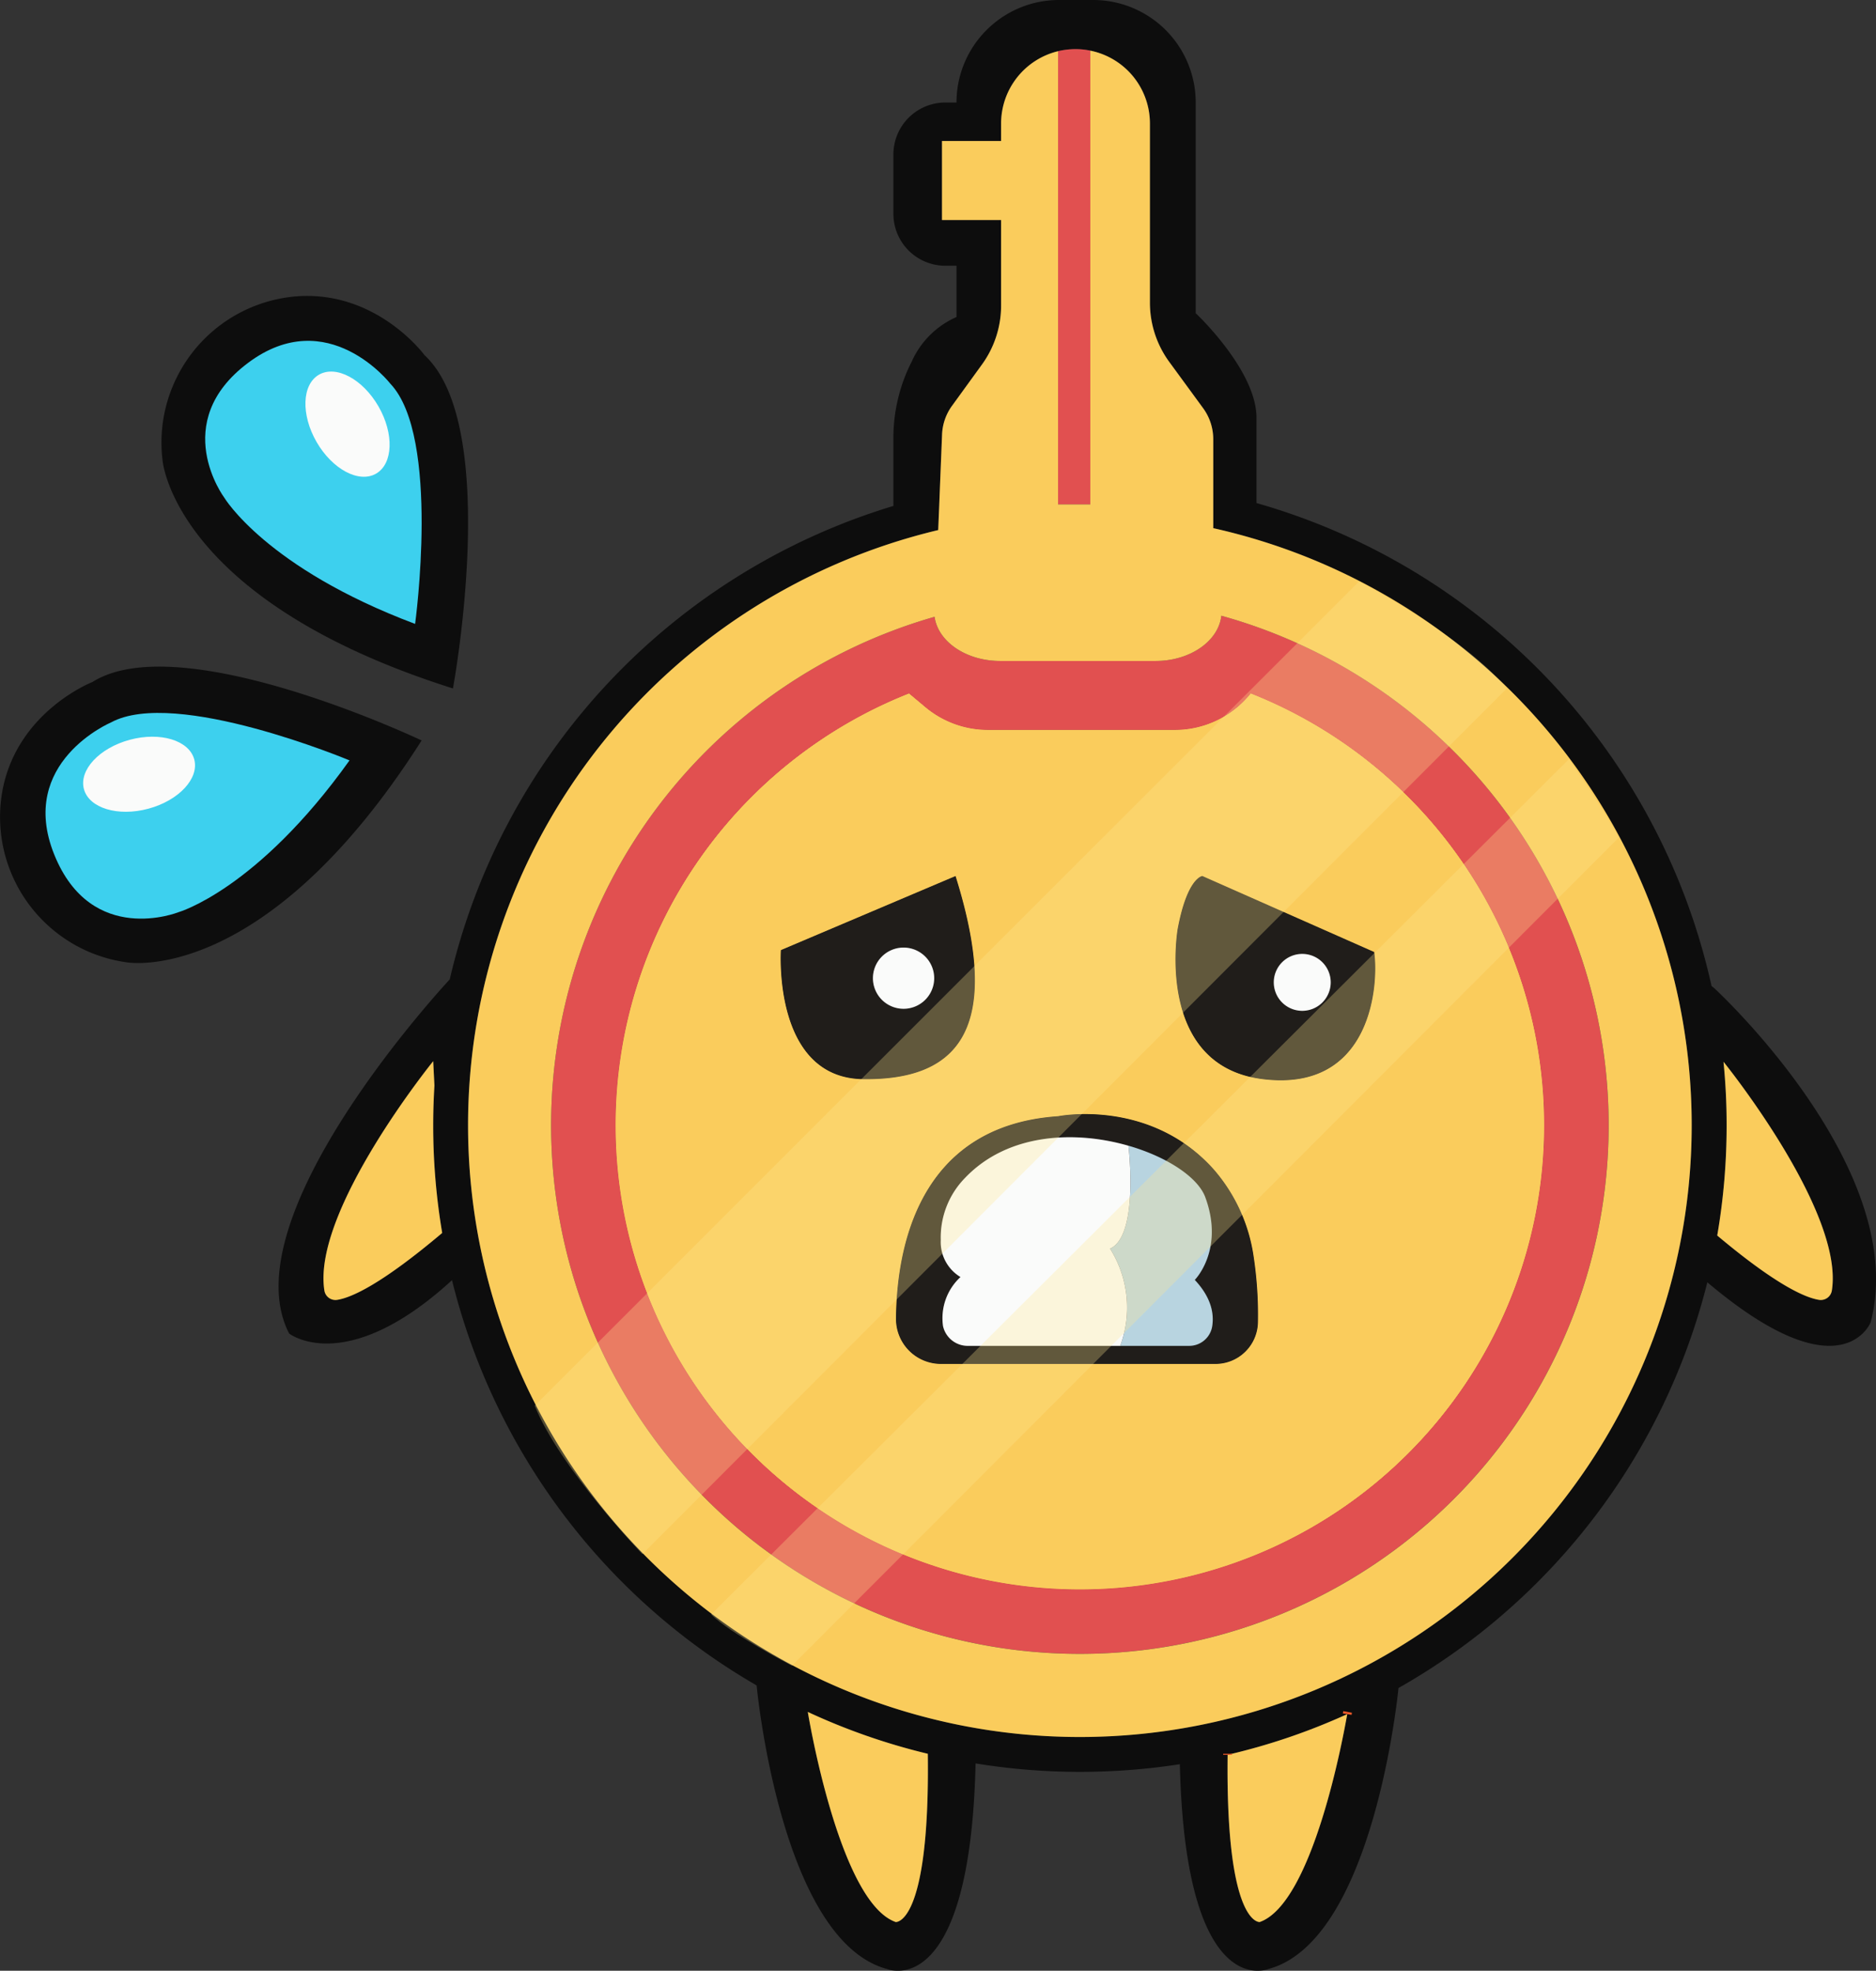 <svg xmlns="http://www.w3.org/2000/svg" width="212.231" height="222.982" viewBox="0 0 212.231 222.982"><rect x="0" y="0" width="212.231" height="222.982" fill="#333333" stroke="none"/><g transform="translate(-5933.708 244)"><path d="M6090.144-148.71a10.978,10.978,0,0,1-8.579,4.125h-21.152a11.013,11.013,0,0,1-7.048-2.552l-1.877-1.573a52.545,52.545,0,0,0-33.2,48.857,52.531,52.531,0,0,0,52.53,52.53,52.528,52.528,0,0,0,52.521-52.53A52.544,52.544,0,0,0,6090.144-148.71Zm-53.155,29.048,19.76-8.382c5.583,17.825-.107,23.087-10.415,22.98S6036.988-119.662,6036.988-119.662Zm53.97,42.122a4.8,4.8,0,0,1-4.808,4.693H6055.1A5.085,5.085,0,0,1,6050.014-78c.074-7.8,2.437-21.794,18.336-22.873,0,0,10.3-2.075,17.545,5.945a19.172,19.172,0,0,1,4.586,10A44.017,44.017,0,0,1,6090.958-77.54Zm.585-27.516c-12.351-1.507-9.666-17-9.666-17,1.086-5.838,2.791-5.986,2.791-5.986l19.439,8.6C6104.643-115.908,6103.894-103.558,6091.543-105.056Z" transform="translate(-14.942 -16.833)" fill="#facc5c"/><path d="M6090.144-148.71a10.978,10.978,0,0,1-8.579,4.125h-21.152a11.013,11.013,0,0,1-7.048-2.552l-1.877-1.573a52.545,52.545,0,0,0-33.2,48.857,52.531,52.531,0,0,0,52.53,52.53,52.528,52.528,0,0,0,52.521-52.53A52.544,52.544,0,0,0,6090.144-148.71Zm-53.155,29.048,19.76-8.382c5.583,17.825-.107,23.087-10.415,22.98S6036.988-119.662,6036.988-119.662Zm53.97,42.122a4.8,4.8,0,0,1-4.808,4.693H6055.1A5.085,5.085,0,0,1,6050.014-78c.074-7.8,2.437-21.794,18.336-22.873,0,0,10.3-2.075,17.545,5.945a19.172,19.172,0,0,1,4.586,10A44.017,44.017,0,0,1,6090.958-77.54Zm.585-27.516c-12.351-1.507-9.666-17-9.666-17,1.086-5.838,2.791-5.986,2.791-5.986l19.439,8.6C6104.643-115.908,6103.894-103.558,6091.543-105.056Z" transform="translate(-14.942 -16.833)" fill="#facc5c"/><path d="M6090.144-148.71a10.978,10.978,0,0,1-8.579,4.125h-21.152a11.013,11.013,0,0,1-7.048-2.552l-1.877-1.573a52.545,52.545,0,0,0-33.2,48.857,52.531,52.531,0,0,0,52.53,52.53,52.528,52.528,0,0,0,52.521-52.53A52.544,52.544,0,0,0,6090.144-148.71Zm-53.155,29.048,19.76-8.382c5.583,17.825-.107,23.087-10.415,22.98S6036.988-119.662,6036.988-119.662Zm53.97,42.122a4.8,4.8,0,0,1-4.808,4.693H6055.1A5.085,5.085,0,0,1,6050.014-78c.074-7.8,2.437-21.794,18.336-22.873,0,0,10.3-2.075,17.545,5.945a19.172,19.172,0,0,1,4.586,10A44.017,44.017,0,0,1,6090.958-77.54Zm.585-27.516c-12.351-1.507-9.666-17-9.666-17,1.086-5.838,2.791-5.986,2.791-5.986l19.439,8.6C6104.643-115.908,6103.894-103.558,6091.543-105.056Z" transform="translate(-14.942 -16.833)" fill="#facc5c"/><path d="M6090.144-148.71a10.978,10.978,0,0,1-8.579,4.125h-21.152a11.013,11.013,0,0,1-7.048-2.552l-1.877-1.573a52.545,52.545,0,0,0-33.2,48.857,52.531,52.531,0,0,0,52.53,52.53,52.528,52.528,0,0,0,52.521-52.53A52.544,52.544,0,0,0,6090.144-148.71Zm-53.155,29.048,19.76-8.382c5.583,17.825-.107,23.087-10.415,22.98S6036.988-119.662,6036.988-119.662Zm53.97,42.122a4.8,4.8,0,0,1-4.808,4.693H6055.1A5.085,5.085,0,0,1,6050.014-78c.074-7.8,2.437-21.794,18.336-22.873,0,0,10.3-2.075,17.545,5.945a19.172,19.172,0,0,1,4.586,10A44.017,44.017,0,0,1,6090.958-77.54Zm.585-27.516c-12.351-1.507-9.666-17-9.666-17,1.086-5.838,2.791-5.986,2.791-5.986l19.439,8.6C6104.643-115.908,6103.894-103.558,6091.543-105.056Z" transform="translate(-14.942 -16.833)" fill="#facc5c"/><path d="M6134.386-132.206l-.289-.222a73.269,73.269,0,0,0-51.483-54.654v-9.773c-.107-5.368-6.875-11.708-6.875-11.708V-232.4a11.6,11.6,0,0,0-11.6-11.6h-3.861a11.564,11.564,0,0,0-8.2,3.4,11.563,11.563,0,0,0-3.4,8.2h-1.259a5.875,5.875,0,0,0-5.879,5.87v6.719a5.877,5.877,0,0,0,5.879,5.879h1.259v5.8a9.924,9.924,0,0,0-5.055,5.022,18.983,18.983,0,0,0-2.083,8.835v7.509h.033a73.278,73.278,0,0,0-50.225,53.583s-25.038,26.751-18.171,40.064c0,0,6.273,4.94,18.171-5.8l.255-.239A73.24,73.24,0,0,0,6026.066-53.3s2.685,28.867,14.771,32.094c0,0,9.361,3.894,10-23.26v-.008a73.458,73.458,0,0,0,11.807.955,74.181,74.181,0,0,0,11.3-.865c.65,27.063,10,23.177,10,23.177,11.378-3.038,14.425-28.784,14.738-31.806h.009A73.2,73.2,0,0,0,6133.62-98.91C6148.868-86.024,6152.1-94.4,6152.1-94.4,6156.608-111.8,6134.386-132.206,6134.386-132.206Zm-143.9,27.714c-6.949,5.87-10.309,7.328-11.873,7.567a1.267,1.267,0,0,1-1.45-1.062c-1.416-8.991,12.31-25.944,12.31-25.944l.14,2.758c-.09,1.482-.14,2.981-.14,4.487a72.976,72.976,0,0,0,1.013,12.153ZM6041.8-26.529c-6.438-2.256-9.945-23.77-9.945-23.77a71.979,71.979,0,0,0,13.577,4.734C6045.678-26.093,6041.8-26.529,6041.8-26.529Zm41.176,0s-3.861.436-3.631-18.921a71.635,71.635,0,0,0,13.536-4.6C6092.461-47.648,6089-28.645,6082.976-26.529Zm-20.336-20.938a69.219,69.219,0,0,1-69.219-69.219,69.229,69.229,0,0,1,53.221-67.35h-.033l.115-2.766.049-1.309.272-6.735a5.914,5.914,0,0,1,1.128-3.244l3.384-4.668a11.357,11.357,0,0,0,2.166-6.669v-9.683h-6.686v-8.942h6.686v-1.976a8.424,8.424,0,0,1,6.447-8.184,8.587,8.587,0,0,1,1.968-.231,8.072,8.072,0,0,1,1.68.173,8.438,8.438,0,0,1,4.273,2.289,8.417,8.417,0,0,1,2.47,5.953v20.263a11.363,11.363,0,0,0,2.174,6.694l3.853,5.269a5.94,5.94,0,0,1,1.137,3.5v10.061a69.221,69.221,0,0,1,54.126,67.556A69.218,69.218,0,0,1,6062.639-47.467Zm85.068-50.521a1.267,1.267,0,0,1-1.449,1.062c-1.54-.239-4.817-1.647-11.519-7.278a73.325,73.325,0,0,0,1.062-12.482,71.418,71.418,0,0,0-.354-7.18C6136.37-122.721,6149.066-106.657,6147.708-97.988Z" transform="translate(-6.761)" fill="#0d0d0d"/><path d="M6054.646,15.03c-6.438-2.256-9.945-23.77-9.945-23.77a71.984,71.984,0,0,0,13.577,4.734C6058.524,15.466,6054.646,15.03,6054.646,15.03Z" transform="translate(-19.607 -41.559)" fill="#facc5c"/><path d="M6115.914-8.44c-.419,2.4-3.878,21.407-9.9,23.523,0,0-3.861.436-3.631-18.921A71.635,71.635,0,0,0,6115.914-8.44Z" transform="translate(-29.795 -41.612)" fill="#facc5c"/><path d="M5991.58-78.772v.041c-6.949,5.87-10.309,7.328-11.873,7.567a1.267,1.267,0,0,1-1.45-1.062c-1.416-8.991,12.31-25.944,12.31-25.944l.14,2.758c-.09,1.482-.14,2.981-.14,4.487A72.976,72.976,0,0,0,5991.58-78.772Z" transform="translate(-7.852 -25.761)" fill="#facc5c"/><path d="M6182.628-72.212a1.267,1.267,0,0,1-1.449,1.062c-1.54-.239-4.817-1.647-11.519-7.278a73.325,73.325,0,0,0,1.062-12.482,71.418,71.418,0,0,0-.354-7.18C6171.291-96.946,6183.986-80.882,6182.628-72.212Z" transform="translate(-41.682 -25.775)" fill="#facc5c"/><path d="M6085.252-159.39c-.312,2.865-3.523,5.121-7.451,5.121h-17.554c-3.869,0-7.048-2.19-7.435-5a59.844,59.844,0,0,0-43.382,57.527,59.816,59.816,0,0,0,59.824,59.816,59.815,59.815,0,0,0,59.816-59.816A59.845,59.845,0,0,0,6085.252-159.39Zm-16,110.18a52.531,52.531,0,0,1-52.53-52.53,52.545,52.545,0,0,1,33.2-48.857l1.878,1.573a11.012,11.012,0,0,0,7.048,2.552H6080a10.977,10.977,0,0,0,8.579-4.125,52.544,52.544,0,0,1,33.2,48.857A52.528,52.528,0,0,1,6069.255-49.21Z" transform="translate(-13.377 -14.947)" fill="#e15050"/><path d="M6102.38-2.875V-2.99" transform="translate(-29.796 -42.575)" fill="none" stroke="#f15a29" stroke-miterlimit="10" stroke-width="1"/><path d="M6118.861-8.74s-.017.091-.042.247" transform="translate(-32.701 -41.559)" fill="none" stroke="#f15a29" stroke-miterlimit="10" stroke-width="1"/><path d="M6082.737-237.077v51.336h-3.647v-51.278a8.587,8.587,0,0,1,1.968-.231A8.072,8.072,0,0,1,6082.737-237.077Z" transform="translate(-25.682 -1.192)" fill="#e15050"/><path d="M6082.323-183.012v-10.061a5.94,5.94,0,0,0-1.137-3.5l-3.854-5.269a11.366,11.366,0,0,1-2.174-6.694V-228.8a8.415,8.415,0,0,0-2.47-5.953,8.434,8.434,0,0,0-4.273-2.289V-185.7h-3.647v-51.278a8.424,8.424,0,0,0-6.446,8.184v1.976h-6.686v8.942h6.686v9.683a11.357,11.357,0,0,1-2.166,6.669l-3.384,4.668a5.918,5.918,0,0,0-1.128,3.244l-.271,6.735-.05,1.309-.115,2.766h.033a69.23,69.23,0,0,0-53.221,67.35,69.219,69.219,0,0,0,69.219,69.219,69.217,69.217,0,0,0,69.21-69.219A69.221,69.221,0,0,0,6082.323-183.012ZM6067.239-55.64a59.816,59.816,0,0,1-59.824-59.816,59.844,59.844,0,0,1,43.382-57.527c.387,2.808,3.565,5,7.435,5h17.554c3.928,0,7.139-2.256,7.451-5.121a59.845,59.845,0,0,1,43.819,57.651A59.815,59.815,0,0,1,6067.239-55.64Z" transform="translate(-11.361 -1.229)" fill="#facc5c"/><path d="M6060.755-123.61,6041-115.228s-.963,14.491,9.345,14.6S6066.338-105.785,6060.755-123.61Zm-5.878,15.018a3.465,3.465,0,0,1-3.467-3.458,3.467,3.467,0,0,1,3.467-3.466,3.466,3.466,0,0,1,3.466,3.466A3.464,3.464,0,0,1,6054.877-108.592Z" transform="translate(-18.948 -21.267)" fill="#201d1a"/><path d="M6060.583-110.314a3.465,3.465,0,0,1-3.467,3.458,3.464,3.464,0,0,1-3.466-3.458,3.466,3.466,0,0,1,3.466-3.466A3.467,3.467,0,0,1,6060.583-110.314Z" transform="translate(-21.189 -23.004)" fill="#fafbfa"/><path d="M6117.7-115.014l-19.439-8.6s-1.7.148-2.791,5.986c0,0-2.685,15.5,9.666,17S6118.232-111.474,6117.7-115.014Zm-8.135,6.653a3.219,3.219,0,0,1-3.219-3.219,3.219,3.219,0,0,1,3.219-3.219,3.219,3.219,0,0,1,3.219,3.219A3.219,3.219,0,0,1,6109.563-108.362Z" transform="translate(-28.532 -21.267)" fill="#201d1a"/><path d="M6115.169-109.691a3.219,3.219,0,0,1-3.22,3.219,3.218,3.218,0,0,1-3.219-3.219,3.218,3.218,0,0,1,3.219-3.219A3.219,3.219,0,0,1,6115.169-109.691Z" transform="translate(-30.919 -23.157)" fill="#fafbfa"/><path d="M6097.288-74.714a19.172,19.172,0,0,0-4.586-10c-7.245-8.019-17.545-5.945-17.545-5.945-15.9,1.079-18.262,15.075-18.336,22.873a5.085,5.085,0,0,0,5.088,5.154h31.048a4.8,4.8,0,0,0,4.808-4.693A44.017,44.017,0,0,0,6097.288-74.714Zm-4.709,7.9a2.629,2.629,0,0,1-2.61,2.132h-25a2.855,2.855,0,0,1-2.824-2.24,6.333,6.333,0,0,1,1.976-5.541,4.619,4.619,0,0,1-2.231-4.183,9.626,9.626,0,0,1,2.733-7.023c4.874-5.129,12.523-5.385,18.5-3.656,4.38,1.26,7.863,3.582,8.687,5.821,2.2,5.961-1.186,9.361-1.186,9.361C6092.578-70.053,6092.817-68.168,6092.578-66.809Z" transform="translate(-21.748 -27.045)" fill="#201d1a"/><path d="M6097.773-66.04a2.629,2.629,0,0,1-2.61,2.132h-7.78a12.522,12.522,0,0,0-1.152-11c3.3-1.449,2.083-11.642,2.083-11.642,4.38,1.26,7.862,3.582,8.687,5.821,2.2,5.961-1.186,9.361-1.186,9.361C6097.773-69.284,6098.013-67.4,6097.773-66.04Z" transform="translate(-26.944 -27.814)" fill="#b8d4e0"/><path d="M6082.119-75.114a12.521,12.521,0,0,1,1.152,11h-17.224a2.855,2.855,0,0,1-2.824-2.24A6.333,6.333,0,0,1,6065.2-71.9a4.619,4.619,0,0,1-2.231-4.183A9.626,9.626,0,0,1,6065.7-83.1c4.874-5.129,12.523-5.385,18.5-3.656C6084.2-86.756,6085.421-76.563,6082.119-75.114Z" transform="translate(-22.832 -27.607)" fill="#fafbfa"/><g transform="translate(5994.201 -178.213)" opacity="0.29"><path d="M6007.181-70.833l93.257-93.265s11.643,6.066,16.723,12.1l-97.8,97.957S6010.037-63.743,6007.181-70.833Z" transform="translate(-6007.181 164.098)" fill="#ffe692"/><path d="M6031.421-42.906l97.031-96.761s4.189,6,5.641,8.877L6040.556-37.1S6033.483-40.785,6031.421-42.906Z" transform="translate(-6011.462 159.782)" fill="#ffe692"/></g><g transform="translate(5933.708 -210.511)"><path d="M5964.907-166.919s5.492-29.641-3.207-37.7c0,0-5.36-7.339-14.457-6.668a16.6,16.6,0,0,0-14.214,10.619,16.489,16.489,0,0,0-.969,7.97S5933.318-176.907,5964.907-166.919Z" transform="translate(-5913.665 211.326)" fill="#0d0d0d"/><path d="M5961.688-173.133s2.9-21.157-2.793-27.17c0,0-7.087-9.128-16.109-2.362s-2.685,15.249-2.685,15.249S5944.827-179.47,5961.688-173.133Z" transform="translate(-5914.727 210.237)" fill="#3dd0ee"/><ellipse cx="4.039" cy="6.463" rx="4.039" ry="6.463" transform="translate(32.585 10.927) rotate(-30)" fill="#fafbfa"/><path d="M5957.446-152.037s-27.228-12.94-37.25-6.608c0,0-8.472,3.289-10.167,12.252a16.6,16.6,0,0,0,6.6,16.469,16.488,16.488,0,0,0,7.453,2.99S5939.66-124.086,5957.446-152.037Z" transform="translate(-5909.747 202.328)" fill="#0d0d0d"/><path d="M5950.392-148.657s-19.7-8.25-26.973-4.3c0,0-10.646,4.5-6.431,14.957s14.044,6.522,14.044,6.522S5939.927-134,5950.392-148.657Z" transform="translate(-5910.851 201.204)" fill="#3dd0ee"/><ellipse cx="6.463" cy="4.039" rx="6.463" ry="4.039" transform="translate(8.443 51.895) rotate(-15.077)" fill="#fafbfa"/></g></g></svg>